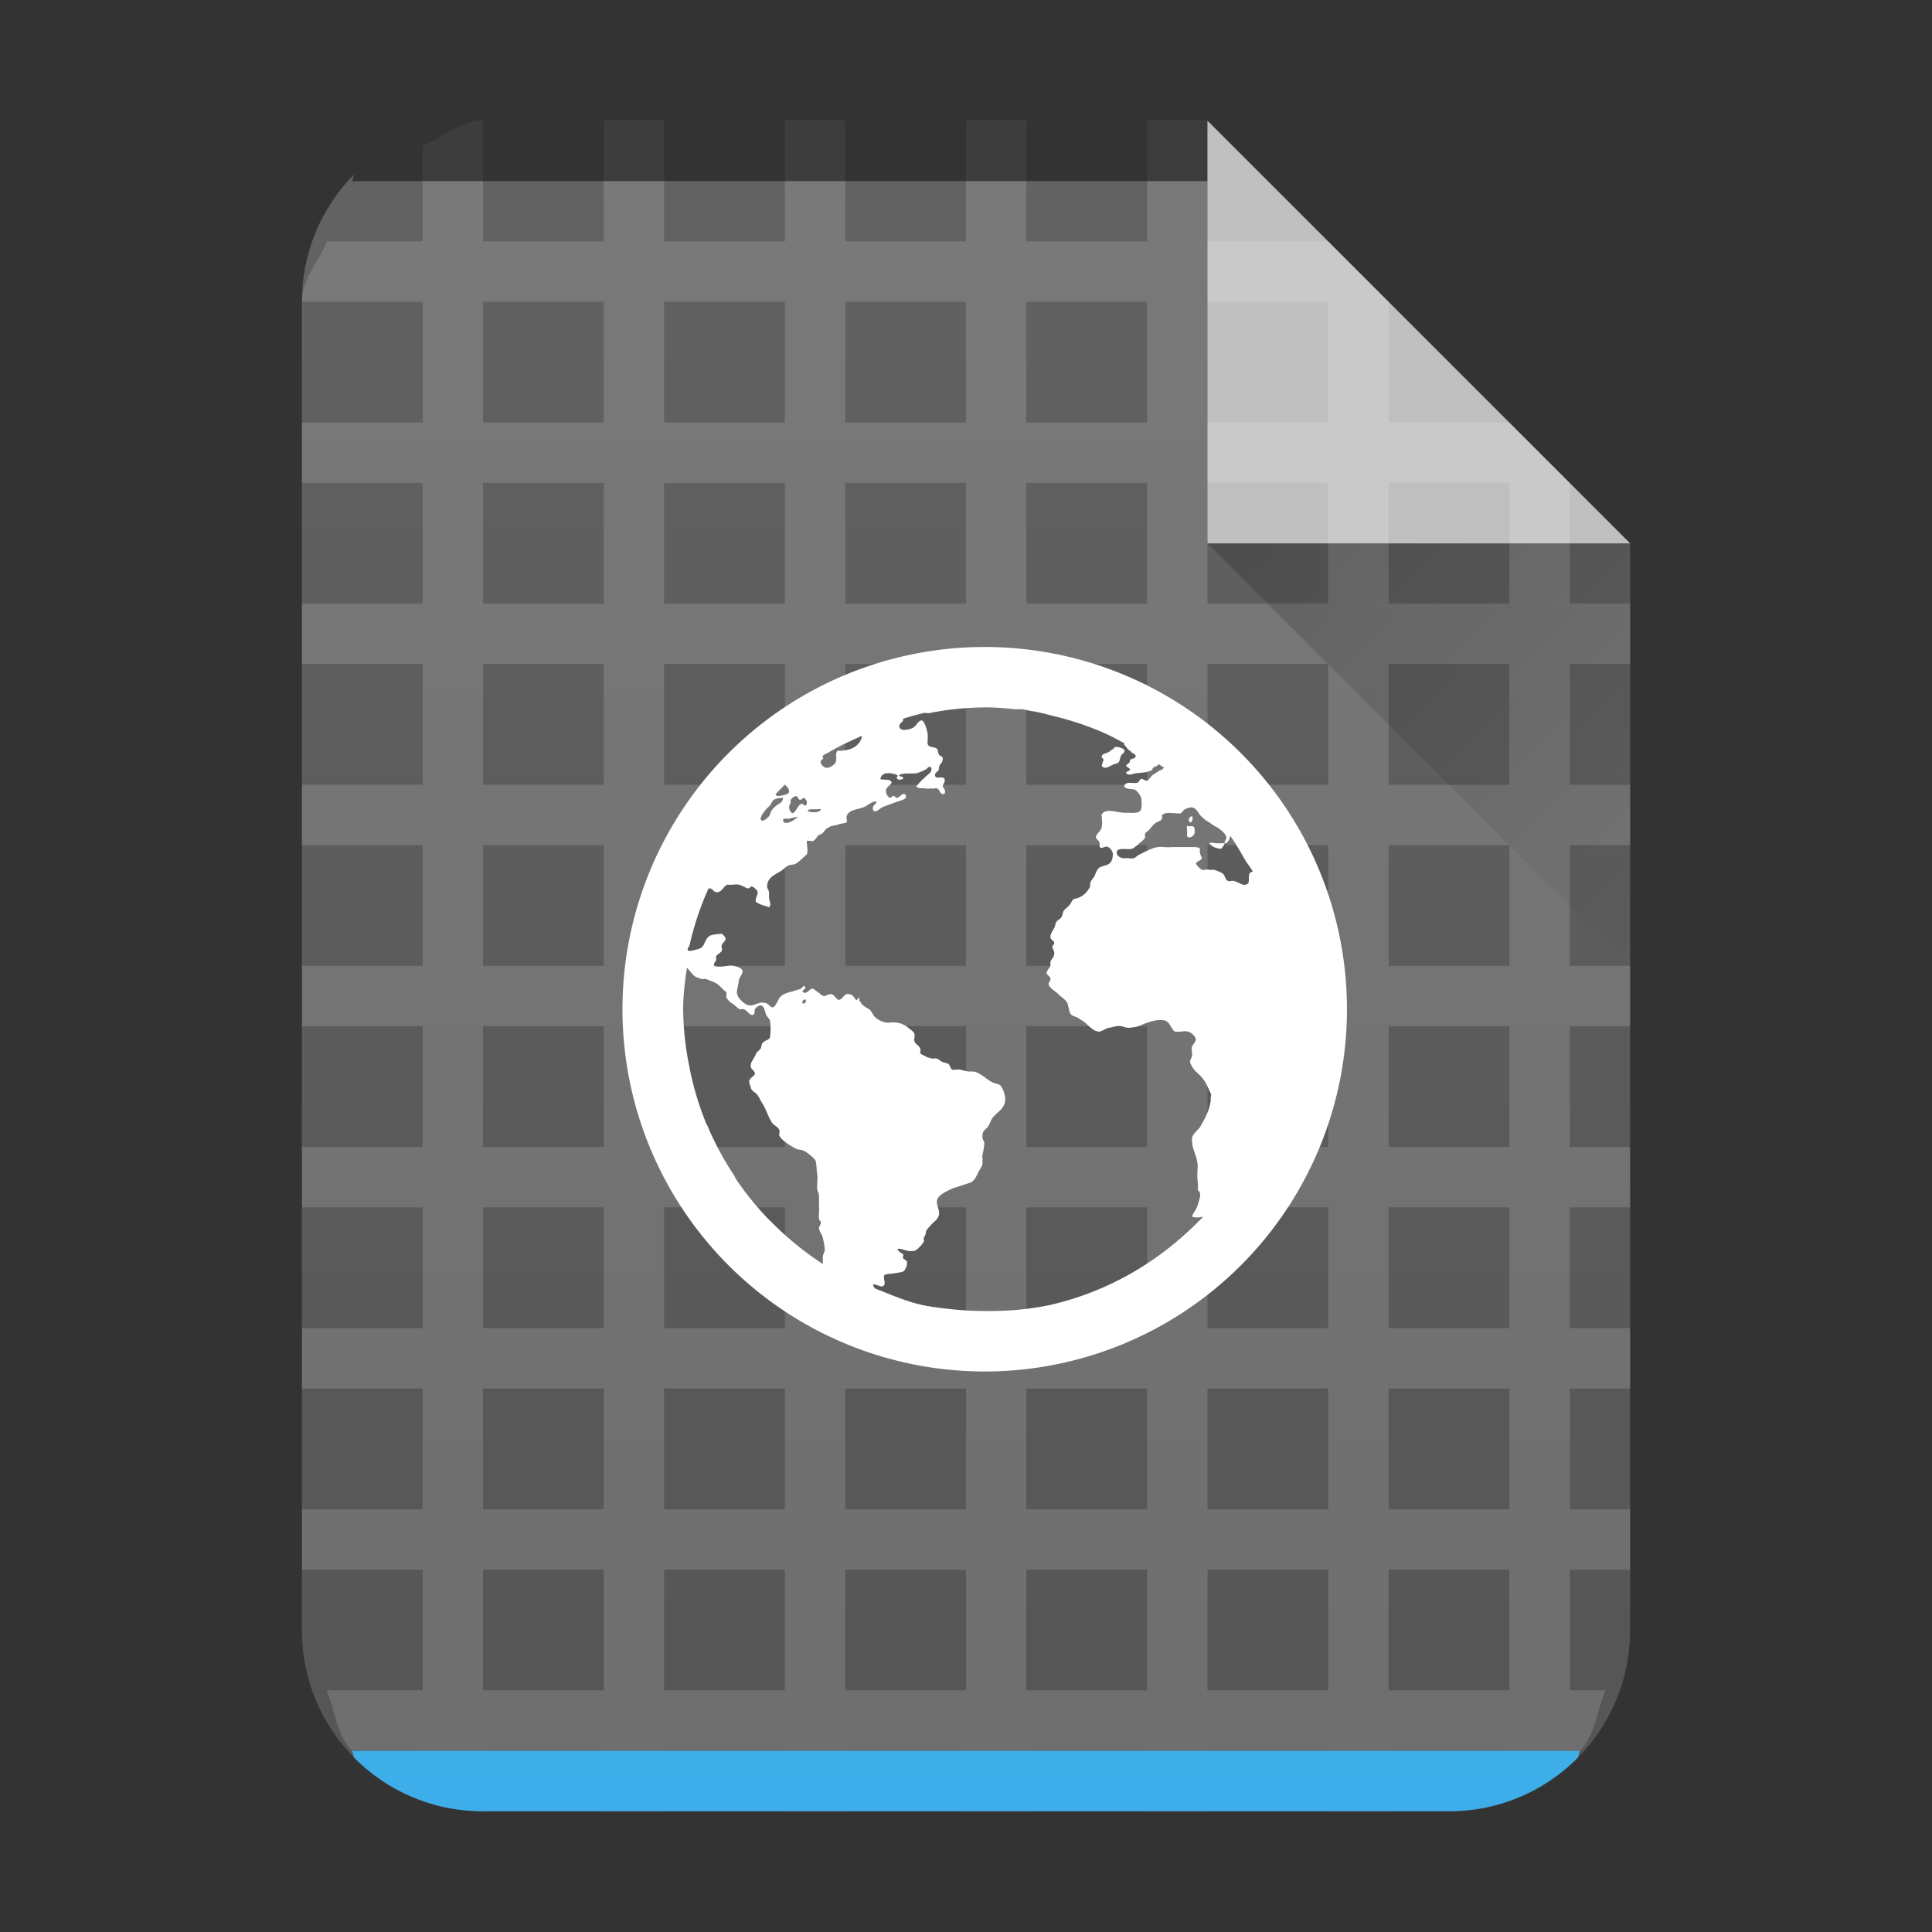 <?xml version="1.0" encoding="UTF-8" standalone="no"?>
<svg
   width="64"
   height="64"
   version="1.1"
   id="svg33"
   sodipodi:docname="application-vnd.oasis.opendocument.web-template.svg"
   inkscape:version="1.3.2 (1:1.3.2+202311252150+091e20ef0f)"
   xmlns:inkscape="http://www.inkscape.org/namespaces/inkscape"
   xmlns:sodipodi="http://sodipodi.sourceforge.net/DTD/sodipodi-0.dtd"
   xmlns:xlink="http://www.w3.org/1999/xlink"
   xmlns="http://www.w3.org/2000/svg"
   xmlns:svg="http://www.w3.org/2000/svg">
  <rect width="100%" height="100%" fill="#333333" stroke="none"/>
  <style
     type="text/css"
     id="current-color-scheme">
      .ColorScheme-Text {
        color:#232629;
      }
      .ColorScheme-Highlight {
        color:#3daee9;
      }
   </style>
  <sodipodi:namedview
     id="namedview35"
     pagecolor="#ffffff"
     bordercolor="#666666"
     borderopacity="1.0"
     inkscape:pageshadow="2"
     inkscape:pageopacity="0.0"
     inkscape:pagecheckerboard="0"
     showgrid="false"
     inkscape:zoom="9.81"
     inkscape:cx="16.004077"
     inkscape:cy="15.953109"
     inkscape:window-width="3440"
     inkscape:window-height="1356"
     inkscape:window-x="0"
     inkscape:window-y="0"
     inkscape:window-maximized="1"
     inkscape:current-layer="svg33"
     inkscape:showpageshadow="2"
     inkscape:deskcolor="#d1d1d1">
  </sodipodi:namedview>
  <defs
     id="defs13">
    <linearGradient
       id="c"
       y1="17"
       y2="24"
       x1="47"
       x2="54"
       gradientUnits="userSpaceOnUse"
       gradientTransform="translate(357.57,507.8)">
      <stop
         stop-color="#060606"
         id="stop2" />
      <stop
         offset="1"
         stop-opacity="0"
         id="stop4" />
    </linearGradient>
    <linearGradient
       xlink:href="#a"
       id="b"
       x1="5"
       y1="30"
       x2="5"
       y2="2"
       gradientUnits="userSpaceOnUse"
       gradientTransform="matrix(2,0,0,2,-40,1.14e-5)" />
    <linearGradient
       id="a"
       y1="392.36"
       y2="365.36"
       x2="0"
       gradientUnits="userSpaceOnUse"
       gradientTransform="translate(309.57 152.44)">
      <stop
         stop-color="#fff"
         stop-opacity="0"
         id="stop8" />
      <stop
         offset="1"
         stop-color="#fff"
         stop-opacity=".2"
         id="stop10" />
    </linearGradient>
  </defs>
  <path
     d="M 40,4 H 16 C 12.676,4 10,6.676 10,10 v 44 c 0,3.324 2.676,6 6,6 h 32 c 3.324,0 6,-2.676 6,-6 V 18 Z"
     id="path15"
     style="display:inline;fill:#555555;fill-opacity:1;stroke-width:2" />
  <path
     d="m 16,4 c -0.782,0 -1.316,0.554 -2,0.824 V 7.996 H 10.828 c -0.27,0.682 -0.822,1.216 -0.824,1.996 v 0.004 h 3.996 V 13.996 H 10.004 v 2 h 3.996 v 4 H 10.004 V 21.996 h 3.996 v 4 H 10.004 v 2 h 3.996 v 4 H 10.004 v 2 h 3.996 v 4 H 10.004 v 2 h 3.996 v 4 H 10.004 v 2 h 3.996 v 4 H 10.004 v 2 h 3.996 v 4 H 10.824 c 0.27,0.686 0.34,1.466 0.828,2 h 2.348 v 1.18 c 0.68,0.268 1.214,0.82 1.992,0.82 h 0.008 v -2 h 4 v 2 h 2 v -2 h 4 v 2 h 2 v -2 h 4 v 2 h 2 v -2 h 4 v 2 h 2 v -2 h 4 v 2 h 2 v -2 h 4 v 1.18 c 0.684,-0.27 1.466,-0.34 2,-0.828 v -0.352 h 0.348 c 0.488,-0.534 0.558,-1.314 0.828,-2 h -1.176 v -4 h 2 v -2 h -2 v -4 h 2 v -2 h -2 v -4 h 2 v -2 h -2 v -4 h 2 v -2 h -2 v -4 h 2 V 25.996 H 52 V 21.996 h 2 V 19.996 H 52 V 15.996 L 50,13.996 H 46 V 9.996 l -2,-2 h -4 v -3.996 h -2 v 3.996 h -4 v -3.996 h -2 v 3.996 h -4 v -3.996 h -2 v 3.996 h -4 v -3.996 h -2 v 3.996 h -4 z m 0,5.996 h 4 v 4 h -4 z m 6,0 h 4 v 4 h -4 z m 6,0 h 4 v 4 h -4 z m 6,0 h 4 v 4 h -4 z m 6,0 h 4 V 13.996 H 40 Z M 16,15.996 h 4 v 4 h -4 z m 6,0 h 4 v 4 h -4 z m 6,0 h 4 v 4 h -4 z m 6,0 h 4 v 4 h -4 z m 6,0 h 4 v 4 h -4 z m 6,0 h 4 v 4 H 46 Z M 16,21.996 h 4 v 4 h -4 z m 6,0 h 4 v 4 h -4 z m 6,0 h 4 v 4 h -4 z m 6,0 h 4 v 4 h -4 z m 6,0 h 4 v 4 h -4 z m 6,0 h 4 v 4 h -4 z m -30,6 h 4 v 4 h -4 z m 6,0 h 4 v 4 h -4 z m 6,0 h 4 v 4 h -4 z m 6,0 h 4 v 4 h -4 z m 6,0 h 4 v 4 h -4 z m 6,0 h 4 v 4 h -4 z m -30,6 h 4 v 4 h -4 z m 6,0 h 4 v 4 h -4 z m 6,0 h 4 v 4 h -4 z m 6,0 h 4 v 4 h -4 z m 6,0 h 4 v 4 h -4 z m 6,0 h 4 v 4 h -4 z m -30,6 h 4 v 4 h -4 z m 6,0 h 4 v 4 h -4 z m 6,0 h 4 v 4 h -4 z m 6,0 h 4 v 4 h -4 z m 6,0 h 4 v 4 h -4 z m 6,0 h 4 v 4 h -4 z m -30,6 h 4 v 4 h -4 v -2 z m 6,0 h 4 v 4 h -4 v -2 z m 6,0 h 4 v 4 h -4 v -2 z m 6,0 h 4 v 4 h -4 v -2 z m 6,0 h 4 v 4 h -4 v -2 z m 6,0 h 4 v 4 h -4 v -2 z m -30,6 h 4 v 4 h -4 v -2 z m 6,0 h 4 v 4 h -4 v -2 z m 6,0 h 4 v 4 h -4 v -2 z m 6,0 h 4 v 4 h -4 v -2 z m 6,0 h 4 v 4 h -4 v -2 z m 6,0 h 4 v 4 h -4 v -2 z"
     color="#000000"
     opacity="0.15"
     fill="#ffffff"
     id="path17"
     style="display:inline;stroke-width:2" />
  <path
     d="m 16,4 a 5.98,5.98 0 0 0 -4.246,1.754 c -0.062,0.062 -0.04,0.18 -0.1,0.246 h 28.346 v -2 z"
     opacity="0.6"
     id="path21"
     style="display:inline;stroke-width:2" />
  <path
     d="m 11.652,58 c 0.06,0.066 0.04,0.184 0.102,0.246 a 5.98,5.98 0 0 0 4.246,1.754 h 32 a 5.98,5.98 0 0 0 4.246,-1.754 c 0.062,-0.062 0.04,-0.18 0.1,-0.246 z"
     id="path23"
     class="ColorScheme-Highlight"
     style="display:inline;opacity:1;fill:currentColor;fill-opacity:1;stroke-width:2" />
  <path
     d="m 32.62,21.432 a 12,12 0 1 0 0,24 12,12 0 0 0 0,-24 m 0,2 c 0.346,0 0.664,0.028 1,0.062 h 0.25 c 0.106,0.02 0.208,0.046 0.312,0.062 0.288,0.046 0.534,0.118 0.812,0.188 0.514,0.126 1.022,0.298 1.5,0.5 0.264,0.112 0.498,0.242 0.75,0.376 v 0.062 c 0.058,0.026 0.09,0.134 0.188,0.188 0.036,0.02 0.028,0.044 0.062,0.062 0.058,0.032 0.136,0.068 0.126,0.124 -0.016,0.08 -0.132,0.064 -0.188,0.124 0.008,0.116 -0.096,0.11 -0.126,0.188 0.018,0.05 0.116,0.066 0.126,0.124 -0.01,0.064 -0.15,0.06 -0.126,0.124 0.108,0.084 0.21,0.02 0.312,0 0.224,-0.028 0.424,-0.02 0.562,-0.124 -0.018,-0.106 0.2,-0.092 0.188,-0.188 0.058,0.042 0.13,0.082 0.188,0.124 -0.022,0.02 -0.038,0.052 -0.062,0.062 -0.042,0.02 -0.086,0.038 -0.126,0.062 l -0.188,0.124 c -0.046,0.032 -0.14,0.188 -0.188,0.188 -0.058,0 -0.146,-0.074 -0.188,-0.062 -0.06,0.02 -0.058,0.102 -0.126,0.124 -0.132,0.048 -0.392,-0.072 -0.438,0.124 0.056,0.114 0.274,0.062 0.376,0.124 a 0.62,0.62 0 0 1 0.188,0.25 1.186,1.186 0 0 1 0,0.376 c -0.062,0.16 -0.254,0.126 -0.438,0.124 h -0.126 c -0.31,-0.02 -0.61,-0.16 -0.75,0.062 0.01,0.17 0.038,0.29 0,0.438 -0.028,0.108 -0.194,0.22 -0.188,0.312 0.002,0.048 0.114,0.12 0.126,0.188 0.008,0.036 -0.016,0.09 0,0.124 0.052,0.098 0.158,-0.02 0.25,0 0.088,0.02 0.188,0.152 0.188,0.25 a 0.52,0.52 0 0 1 -0.062,0.25 c -0.088,0.132 -0.25,0.116 -0.376,0.188 -0.104,0.06 -0.126,0.21 -0.188,0.312 -0.066,0.112 -0.15,0.152 -0.126,0.312 a 0.734,0.734 0 0 1 -0.376,0.376 c -0.054,0.024 -0.138,0.026 -0.188,0.062 -0.04,0.028 -0.068,0.124 -0.126,0.188 -0.07,0.078 -0.15,0.128 -0.188,0.188 -0.028,0.046 -0.032,0.124 -0.062,0.188 -0.044,0.084 -0.132,0.104 -0.188,0.188 -0.026,0.04 -0.034,0.136 -0.062,0.188 -0.064,0.116 -0.136,0.21 -0.126,0.312 0.01,0.096 0.12,0.1 0.126,0.188 0.006,0.048 -0.064,0.072 -0.062,0.124 0.002,0.076 0.056,0.128 0.062,0.188 0.014,0.148 -0.096,0.212 -0.126,0.312 -0.014,0.048 0.012,0.086 0,0.124 -0.024,0.074 -0.124,0.162 -0.126,0.25 -0.002,0.062 0.12,0.1 0.126,0.188 0.004,0.058 -0.074,0.132 -0.062,0.188 0.022,0.108 0.228,0.228 0.312,0.312 0.114,0.114 0.262,0.192 0.312,0.312 0.042,0.102 0.048,0.298 0.126,0.376 0.058,0.056 0.176,0.066 0.25,0.124 0.07,0.054 0.114,0.066 0.188,0.124 0.122,0.096 0.306,0.326 0.5,0.312 0.102,-0.02 0.198,-0.106 0.312,-0.124 0.118,-0.02 0.256,-0.072 0.376,-0.062 0.092,0.02 0.216,0.068 0.312,0.062 0.1,-0.02 0.198,-0.02 0.312,-0.062 0.198,-0.086 0.524,-0.23 0.812,-0.188 0.22,0.032 0.222,0.278 0.376,0.376 0.176,0.02 0.298,-0.034 0.438,0 0.106,0.026 0.24,0.166 0.25,0.25 0.01,0.086 -0.114,0.196 -0.126,0.25 -0.028,0.116 0.02,0.238 0,0.312 -0.016,0.058 -0.064,0.13 -0.062,0.188 0,0.052 0.072,0.182 0.126,0.25 0.066,0.084 0.17,0.16 0.25,0.25 0.146,0.168 0.21,0.34 0.312,0.562 0.026,0.056 -0.024,0.116 0,0.188 -0.044,0.336 -0.154,0.566 -0.376,0.938 -0.104,0.12 -0.252,0.226 -0.25,0.376 -0.008,0.36 0.204,0.59 0.188,0.938 -0.036,0.468 0.036,0.5 0,0.75 0.158,0.08 0.046,0.334 0,0.5 -0.068,0.198 -0.15,0.242 -0.188,0.376 0.106,0.046 0.258,0.028 0.376,0 l -0.188,0.188 a 10.448,10.448 0 0 1 -1.5,1.25 9.88,9.88 0 0 1 -3.438,1.5 9.932,9.932 0 0 1 -2.126,0.188 c -0.38,0 -0.756,-0.02 -1.126,-0.062 -0.294,-0.034 -0.59,-0.066 -0.876,-0.124 -0.566,-0.116 -1.098,-0.356 -1.626,-0.562 -0.018,-0.034 -0.066,-0.084 -0.062,-0.124 0.104,-0.044 0.3,0.148 0.376,0 0.038,-0.07 -0.05,-0.242 0,-0.312 0.036,-0.048 0.238,-0.048 0.312,-0.062 0.106,-0.02 0.252,-0.034 0.312,-0.062 0.066,-0.042 0.136,-0.19 0.126,-0.312 -0.006,-0.058 -0.08,-0.072 -0.126,-0.124 -0.038,-0.044 0.026,-0.084 0,-0.124 -0.048,-0.07 -0.168,-0.086 -0.188,-0.188 0.144,-0.028 0.354,0.12 0.562,0.062 0.098,-0.028 0.266,-0.22 0.312,-0.312 0.014,-0.028 -0.016,-0.088 0,-0.124 0.018,-0.036 0.056,-0.106 0.062,-0.124 0.014,-0.054 -0.012,-0.026 0,-0.062 0.036,-0.102 0.128,-0.178 0.188,-0.25 0.046,-0.056 0.146,-0.13 0.188,-0.188 0.048,-0.062 0.03,-0.068 0.062,-0.124 0.03,-0.182 -0.106,-0.34 -0.062,-0.5 0.048,-0.18 0.326,-0.292 0.5,-0.376 0.06,-0.028 0.138,-0.044 0.188,-0.062 0.12,-0.042 0.264,-0.086 0.376,-0.124 0.188,-0.068 0.22,-0.204 0.312,-0.376 0.044,-0.08 0.116,-0.192 0.126,-0.25 0.008,-0.052 -0.01,-0.064 0,-0.124 0.01,-0.058 -0.016,-0.12 0,-0.188 a 2.08,2.08 0 0 0 0.062,-0.376 c 0,-0.08 -0.06,-0.116 -0.062,-0.188 -0.014,-0.26 0.092,-0.232 0.188,-0.376 0.048,-0.07 0.092,-0.2 0.126,-0.25 0.162,-0.24 0.458,-0.324 0.438,-0.688 -0.008,-0.12 -0.1,-0.4 -0.188,-0.438 -0.05,-0.022 -0.114,-0.036 -0.188,-0.062 -0.236,-0.088 -0.442,-0.356 -0.688,-0.376 h -0.126 c -0.096,0 -0.204,-0.048 -0.312,-0.062 -0.068,-0.02 -0.21,0.02 -0.25,0 -0.062,-0.03 -0.076,-0.154 -0.126,-0.188 -0.04,-0.028 -0.126,-0.04 -0.188,-0.062 -0.098,-0.036 -0.136,-0.118 -0.25,-0.124 -0.036,0 -0.086,0.02 -0.126,0 -0.062,-0.02 -0.13,-0.026 -0.188,-0.062 -0.072,-0.044 -0.158,-0.062 -0.188,-0.124 0.066,-0.216 -0.144,-0.25 -0.188,-0.376 -0.02,-0.058 0.02,-0.198 0,-0.25 -0.026,-0.074 -0.106,-0.126 -0.188,-0.188 a 0.75,0.75 0 0 0 -0.438,-0.188 c -0.092,-0.02 -0.202,0.02 -0.312,0 a 0.716,0.716 0 0 1 -0.376,-0.188 c -0.084,-0.098 -0.114,-0.204 -0.188,-0.25 -0.07,-0.044 -0.14,-0.08 -0.188,-0.124 -0.022,-0.02 -0.042,-0.02 -0.062,-0.062 -0.036,-0.074 -0.106,-0.098 -0.062,-0.188 -0.08,-0.04 -0.038,0.076 -0.126,0.062 -0.078,-0.11 -0.136,-0.22 -0.312,-0.188 -0.08,0.02 -0.156,0.186 -0.25,0.188 -0.078,0 -0.148,-0.172 -0.25,-0.188 -0.078,-0.02 -0.196,0.072 -0.25,0.062 -0.086,-0.02 -0.11,-0.072 -0.188,-0.124 -0.058,-0.038 -0.156,-0.126 -0.188,-0.124 -0.1,0 -0.174,0.198 -0.312,0.124 -0.068,-0.086 0.142,-0.108 0.062,-0.188 -0.06,-0.058 -0.076,0.034 -0.126,0.062 -0.056,0.036 -0.126,0.04 -0.188,0.062 -0.138,0.052 -0.268,0.068 -0.376,0.124 a 0.374,0.374 0 0 0 -0.188,0.188 c -0.046,0.084 -0.118,0.246 -0.188,0.25 -0.084,0 -0.112,-0.09 -0.188,-0.124 -0.23,-0.1 -0.372,0.058 -0.562,0.062 -0.176,0 -0.446,-0.272 -0.438,-0.438 0.006,-0.102 0.05,-0.25 0.062,-0.376 0.01,-0.1 0.124,-0.222 0.126,-0.312 0.002,-0.124 -0.232,-0.174 -0.312,-0.188 -0.188,-0.034 -0.412,0.084 -0.626,0 -0.04,-0.068 0.038,-0.12 0.062,-0.188 0.014,-0.036 -0.014,-0.084 0,-0.124 0.024,-0.064 0.158,-0.12 0.188,-0.188 0.022,-0.052 -0.022,-0.122 0,-0.188 0.026,-0.072 0.12,-0.136 0.126,-0.188 0.008,-0.068 -0.072,-0.144 -0.126,-0.188 -0.166,0.02 -0.278,0.02 -0.376,0.062 -0.216,0.098 -0.158,0.37 -0.376,0.438 a 1.828,1.828 0 0 1 -0.25,0.062 c -0.036,0.02 -0.084,0 -0.126,0 0.004,-0.02 -0.004,-0.042 0,-0.062 0.01,-0.046 0.052,-0.08 0.062,-0.124 a 9.84,9.84 0 0 1 0.626,-1.876 h 0.062 c 0.076,0.02 0.122,0.12 0.188,0.124 0.184,0.02 0.222,-0.17 0.376,-0.25 0.156,0.022 0.234,-0.02 0.376,0 0.096,0.02 0.236,0.116 0.312,0.124 0.064,0 0.066,-0.07 0.126,-0.062 0.06,0.02 0.178,0.116 0.188,0.188 0.01,0.09 -0.088,0.214 -0.062,0.312 0.094,0.096 0.304,0.132 0.438,0.188 0.088,-0.074 0.014,-0.208 0,-0.312 -0.002,-0.046 0.006,-0.146 0,-0.188 -0.01,-0.072 -0.062,-0.126 -0.062,-0.188 0,-0.286 0.246,-0.388 0.438,-0.5 0.082,-0.048 0.178,-0.152 0.25,-0.188 0.102,-0.05 0.166,-0.02 0.25,-0.062 0.152,-0.086 0.256,-0.216 0.376,-0.312 0.054,-0.13 -0.006,-0.31 0,-0.438 0.054,-0.034 0.13,0 0.188,0 0.092,-0.02 0.136,-0.136 0.188,-0.188 0.03,-0.03 0.09,-0.032 0.126,-0.062 0.092,-0.072 0.108,-0.156 0.188,-0.188 a 0.528,0.528 0 0 1 0.126,-0.062 c 0.06,-0.02 0.154,-0.026 0.25,-0.062 0.062,-0.022 0.226,-0.036 0.25,-0.062 0.03,-0.03 -0.008,-0.142 0,-0.188 0.048,-0.226 0.36,-0.236 0.562,-0.312 0.14,-0.052 0.282,-0.216 0.438,-0.188 -0.03,0.108 -0.15,0.12 -0.126,0.25 0.034,0.182 0.248,-0.036 0.312,-0.062 0.122,-0.052 0.34,-0.128 0.5,-0.188 0.14,-0.05 0.382,-0.088 0.25,-0.25 -0.11,-0.02 -0.154,0.086 -0.25,0.124 -0.066,0.02 -0.068,-0.056 -0.126,-0.062 -0.054,0 -0.072,0.072 -0.126,0.062 -0.054,-0.02 -0.116,-0.122 -0.126,-0.188 -0.022,-0.168 0.12,-0.188 0.188,-0.312 -0.046,-0.152 -0.248,-0.066 -0.376,-0.124 a 0.226,0.226 0 0 1 0.188,-0.188 0.74,0.74 0 0 1 0.376,0.062 c 0.03,0.026 -0.046,0.084 0,0.124 0.052,0.046 0.12,0.02 0.188,0 0.024,-0.114 -0.144,-0.05 -0.126,-0.124 0.136,-0.088 0.396,-0.04 0.562,-0.062 a 1.354,1.354 0 0 0 0.312,-0.124 c 0.08,-0.046 0.104,-0.138 0.188,-0.062 0.024,0.082 -0.016,0.144 -0.062,0.188 -0.154,0.136 -0.318,0.28 -0.438,0.438 0.074,0.072 0.188,0.048 0.312,0.062 0.048,0.02 0.138,0 0.188,0 0.06,0.02 0.14,-0.02 0.188,0 0.084,0.02 0.104,0.188 0.188,0.188 0.136,0 0.078,-0.16 0,-0.25 0.024,-0.094 0.096,-0.184 0.062,-0.25 -0.062,-0.124 -0.3,0.036 -0.312,-0.124 -0.008,-0.1 0.09,-0.112 0.126,-0.188 -0.016,-0.192 0.144,-0.202 0.126,-0.376 -0.01,-0.072 -0.076,-0.056 -0.126,-0.124 -0.026,-0.036 -0.032,-0.16 -0.062,-0.188 -0.104,-0.088 -0.3,-0.02 -0.312,-0.188 -0.006,-0.1 0.014,-0.206 0,-0.312 -0.014,-0.102 -0.1,-0.418 -0.188,-0.438 -0.112,-0.024 -0.178,0.188 -0.312,0.25 a 0.75,0.75 0 0 1 -0.312,0.062 c -0.048,-0.02 -0.12,-0.03 -0.126,-0.124 -0.008,-0.084 0.094,-0.122 0.126,-0.188 0.008,-0.02 -0.004,-0.04 0,-0.062 0.146,-0.04 0.29,-0.09 0.438,-0.124 0.084,-0.02 0.166,-0.046 0.25,-0.062 0.06,-0.02 0.128,0.02 0.188,0 a 9.69,9.69 0 0 1 1.812,-0.186 z m -4.062,0.938 c -0.064,0.366 -0.406,0.51 -0.812,0.5 -0.092,0.088 -0.012,0.252 -0.062,0.376 -0.042,0.102 -0.21,0.196 -0.312,0.188 -0.074,0 -0.188,-0.118 -0.188,-0.188 0,-0.086 0.136,-0.09 0.062,-0.188 0.004,-0.02 0.042,-0.042 0.062,-0.062 0.04,-0.026 0.084,-0.038 0.126,-0.062 0.362,-0.222 0.734,-0.386 1.126,-0.562 m 8.376,0.374 c -0.036,0.02 -0.03,0.042 -0.062,0.062 -0.076,0.046 -0.13,0.104 -0.188,0.124 -0.082,0.03 -0.176,0.05 -0.188,0.124 -0.01,0.062 0.064,0.068 0.062,0.124 -0.03,0.074 -0.046,0.098 -0.062,0.188 0.102,0.166 0.312,-0.036 0.438,-0.062 0.056,-0.02 0.096,-0.02 0.126,-0.062 0.034,-0.054 0.036,-0.112 0.062,-0.188 0.028,-0.084 0.134,-0.114 0.126,-0.188 -0.008,-0.074 -0.188,-0.134 -0.312,-0.124 m -10.938,1.252 c 0.094,0.076 0.228,0.242 0.062,0.312 a 1.028,1.028 0 0 1 -0.312,0.062 c -0.02,0 -0.046,-0.048 -0.062,-0.062 0.104,-0.1 0.204,-0.216 0.312,-0.312 m 0.376,0.376 c 0.048,0 0.068,0.122 0.126,0.124 0.054,0 0.092,-0.07 0.126,-0.062 0.084,0.022 0.142,0.188 0.062,0.25 -0.066,0.02 -0.076,-0.07 -0.126,-0.062 -0.136,0.024 -0.21,0.32 -0.312,0.312 -0.096,-0.02 -0.16,-0.242 -0.062,-0.312 0.002,-0.06 -0.004,-0.062 0,-0.124 0.03,-0.036 0.108,-0.13 0.188,-0.124 z m -0.5,0.062 c 0.028,0 0.052,-0.02 0.062,0 -0.014,0.106 -0.044,0.138 -0.126,0.188 -0.142,0.086 -0.266,0.192 -0.312,0.376 -0.014,0.054 -0.182,0.2 -0.25,0.188 -0.158,-0.034 0.09,-0.33 0.126,-0.376 0.04,-0.05 0.078,-0.068 0.126,-0.124 0.046,-0.056 0.082,-0.156 0.126,-0.188 a 0.492,0.492 0 0 1 0.25,-0.062 z m 13.562,0.312 c 0.158,-0.02 0.24,0.154 0.312,0.25 a 1.26,1.26 0 0 0 0.312,0.25 c 0.056,0.03 0.126,0.098 0.188,0.124 0.13,0.058 0.37,0.248 0.376,0.376 0.002,0.064 -0.072,0.128 -0.062,0.188 0.098,0.02 0.186,-0.152 0.188,-0.25 0.184,0.26 0.342,0.536 0.5,0.812 0.076,0.13 0.18,0.24 0.25,0.376 -0.088,0.026 -0.11,0.04 -0.126,0.124 -0.02,0.112 0.044,0.292 -0.126,0.312 -0.106,0.02 -0.23,-0.09 -0.376,-0.124 -0.06,-0.02 -0.14,0.02 -0.188,0 -0.11,-0.036 -0.094,-0.184 -0.188,-0.25 a 0.952,0.952 0 0 0 -0.312,-0.124 c -0.054,0 -0.068,0.02 -0.126,0 -0.068,-0.02 -0.194,0.028 -0.25,0 a 0.646,0.646 0 0 1 -0.188,-0.188 c -0.022,-0.074 0.184,-0.124 0.188,-0.188 0.004,-0.048 -0.052,-0.114 -0.062,-0.188 -0.008,-0.044 0.01,-0.094 0,-0.124 -0.014,-0.052 -0.106,-0.06 -0.188,-0.062 h -0.752 c -0.174,0.02 -0.302,-0.02 -0.438,0 -0.098,0 -0.284,0.084 -0.376,0.124 l -0.126,0.062 c -0.028,0.02 -0.09,0.046 -0.126,0.062 -0.056,0.026 -0.134,0.108 -0.188,0.124 -0.078,0.02 -0.17,-0.02 -0.312,0 -0.102,0 -0.248,-0.066 -0.25,-0.188 -0.002,-0.186 0.324,-0.09 0.5,-0.124 0.066,-0.02 0.108,-0.076 0.188,-0.124 0.038,-0.022 0.026,-0.038 0.062,-0.062 0.06,-0.042 0.178,-0.14 0.188,-0.188 0.008,-0.044 -0.006,-0.09 0,-0.124 0.008,-0.042 0.072,-0.068 0.126,-0.124 0.084,-0.084 0.146,-0.196 0.25,-0.25 0.07,-0.036 0.156,-0.068 0.188,-0.124 0.008,-0.064 -0.002,-0.064 0,-0.124 a 0.262,0.262 0 0 1 0.126,-0.062 c 0.108,-0.024 0.186,0 0.312,0 0.054,0 0.13,0.026 0.188,0 0.048,-0.032 0.076,-0.102 0.126,-0.124 a 0.496,0.496 0 0 1 0.188,-0.062 z m 1.126,1.188 h -0.25 c -0.088,0 -0.198,-0.046 -0.25,0 0.074,0.12 0.21,0.158 0.376,0.188 a 0.398,0.398 0 0 0 0.126,-0.188 M 26.878,26.808 h 0.188 c 0.05,0 0.106,-0.02 0.126,0 -0.032,0.132 -0.334,0.11 -0.438,0.062 0.006,-0.05 0.062,-0.054 0.126,-0.062 m -0.438,0.25 c -0.088,0.064 -0.174,0.144 -0.312,0.188 -0.076,0.024 -0.174,0.022 -0.188,-0.062 -0.016,-0.104 0.12,-0.052 0.188,-0.062 0.088,-0.02 0.21,-0.058 0.312,-0.062 z m 13,0 c -0.066,0.022 -0.098,0.168 0,0.188 0.046,-0.028 0.074,-0.102 0.062,-0.188 -0.026,-0.028 -0.042,-0.02 -0.062,0 m -0.126,0.312 c 0.002,0.112 0.022,0.216 0,0.312 0.064,0.124 0.218,0.022 0.25,-0.062 0.038,-0.208 -0.028,-0.276 -0.126,-0.25 -0.032,0.02 -0.092,-0.026 -0.126,0 m -16.562,4.686 c 0.112,0.102 0.178,0.246 0.312,0.312 a 0.942,0.942 0 0 0 0.188,0.062 c 0.052,0.02 0.076,-0.02 0.126,0 0.106,0.036 0.228,0.086 0.312,0.124 0.128,0.056 0.264,0.248 0.376,0.312 0.006,0.064 -0.02,0.14 0,0.188 0.052,0.07 0.104,0.14 0.188,0.188 0.102,0.056 0.154,0.144 0.25,0.188 0.034,0.02 0.072,-0.02 0.126,0 0.132,0.04 0.198,0.222 0.312,0.188 0.074,-0.022 0.05,-0.116 0.062,-0.188 0.05,-0.054 0.11,-0.124 0.188,-0.124 0.124,0 0.142,0.192 0.188,0.312 0.026,0.068 0.106,0.116 0.126,0.188 a 1.882,1.882 0 0 1 0,0.562 c -0.032,0.092 -0.174,0.086 -0.25,0.188 -0.036,0.048 -0.034,0.154 -0.062,0.188 -0.048,0.058 -0.09,0.07 -0.126,0.124 -0.02,0.03 -0.044,0.084 -0.062,0.124 -0.06,0.128 -0.174,0.222 -0.126,0.376 0.02,0.062 0.126,0.114 0.126,0.188 0,0.088 -0.174,0.154 -0.188,0.25 -0.01,0.07 0.04,0.156 0.062,0.25 0.016,0.07 0.146,0.142 0.188,0.188 0.07,0.078 0.124,0.214 0.188,0.312 0.126,0.194 0.188,0.434 0.312,0.626 0.066,0.098 0.206,0.146 0.25,0.25 0.022,0.052 -0.02,0.14 0,0.188 0.072,0.162 0.4,0.358 0.562,0.438 0.076,0.038 0.18,0.022 0.25,0.062 0.106,0.06 0.322,0.22 0.376,0.312 0.048,0.084 0.038,0.304 0.062,0.438 0.03,0.176 -0.008,0.31 0,0.5 0.006,0.104 0.062,0.146 0.062,0.25 0,0.036 0.002,0.15 0,0.188 -0.002,0.124 0.01,0.25 0,0.376 a 1.18,1.18 0 0 0 0,0.188 c 0.006,0.062 0.058,0.07 0.062,0.124 0.004,0.058 -0.068,0.142 -0.062,0.188 0.014,0.126 0.1,0.196 0.126,0.312 0.02,0.092 0.074,0.328 0.062,0.438 -0.008,0.058 -0.054,0.122 -0.062,0.188 -0.006,0.052 0.008,0.078 0,0.124 -0.006,0.046 0.012,0.086 0,0.124 l -0.188,-0.124 A 10.448,10.448 0 0 1 25.568,40.496 c -0.062,-0.062 -0.128,-0.124 -0.188,-0.188 a 10.22,10.22 0 0 1 -1,-1.25 c -0.028,-0.04 -0.036,-0.086 -0.062,-0.124 a 9.626,9.626 0 0 1 -0.876,-1.626 c -0.018,-0.042 -0.046,-0.082 -0.062,-0.124 a 10.08,10.08 0 0 1 -0.5,-1.626 c -0.024,-0.106 -0.042,-0.206 -0.062,-0.312 a 9.936,9.936 0 0 1 -0.188,-1.814 c 0,-0.476 0.06,-0.918 0.126,-1.376 m 3.876,1.062 c 0.096,-0.044 0.078,0.112 0,0.124 -0.074,0.02 -0.072,-0.088 0,-0.124"
     id="path23-4"
     style="fill:#ffffff;fill-opacity:1;stroke-width:2" />
  <path
     d="M 40,4 H 16 C 12.676,4 10,6.676 10,10 v 44 c 0,3.324 2.676,6 6,6 h 32 c 3.324,0 6,-2.676 6,-6 V 18 Z"
     opacity="0.4"
     fill="url(#b)"
     id="path25"
     style="display:inline;fill:url(#b);stroke-width:2" />
  <g
     fill-rule="evenodd"
     id="g31"
     style="display:inline"
     transform="matrix(2,0,0,2,5.6294644e-6,1.1400117e-5)">
    <path
       d="m 404.57,524.8 7,7 v -7 z"
       opacity="0.2"
       fill="url(#c)"
       transform="translate(-384.57,-515.8)"
       id="path27"
       style="display:inline;fill:url(#c)" />
    <path
       d="M 27,9 20,2 v 7 z"
       id="path29"
       style="display:inline;opacity:0.6;fill:#ffffff;fill-opacity:1" />
  </g>
</svg>
